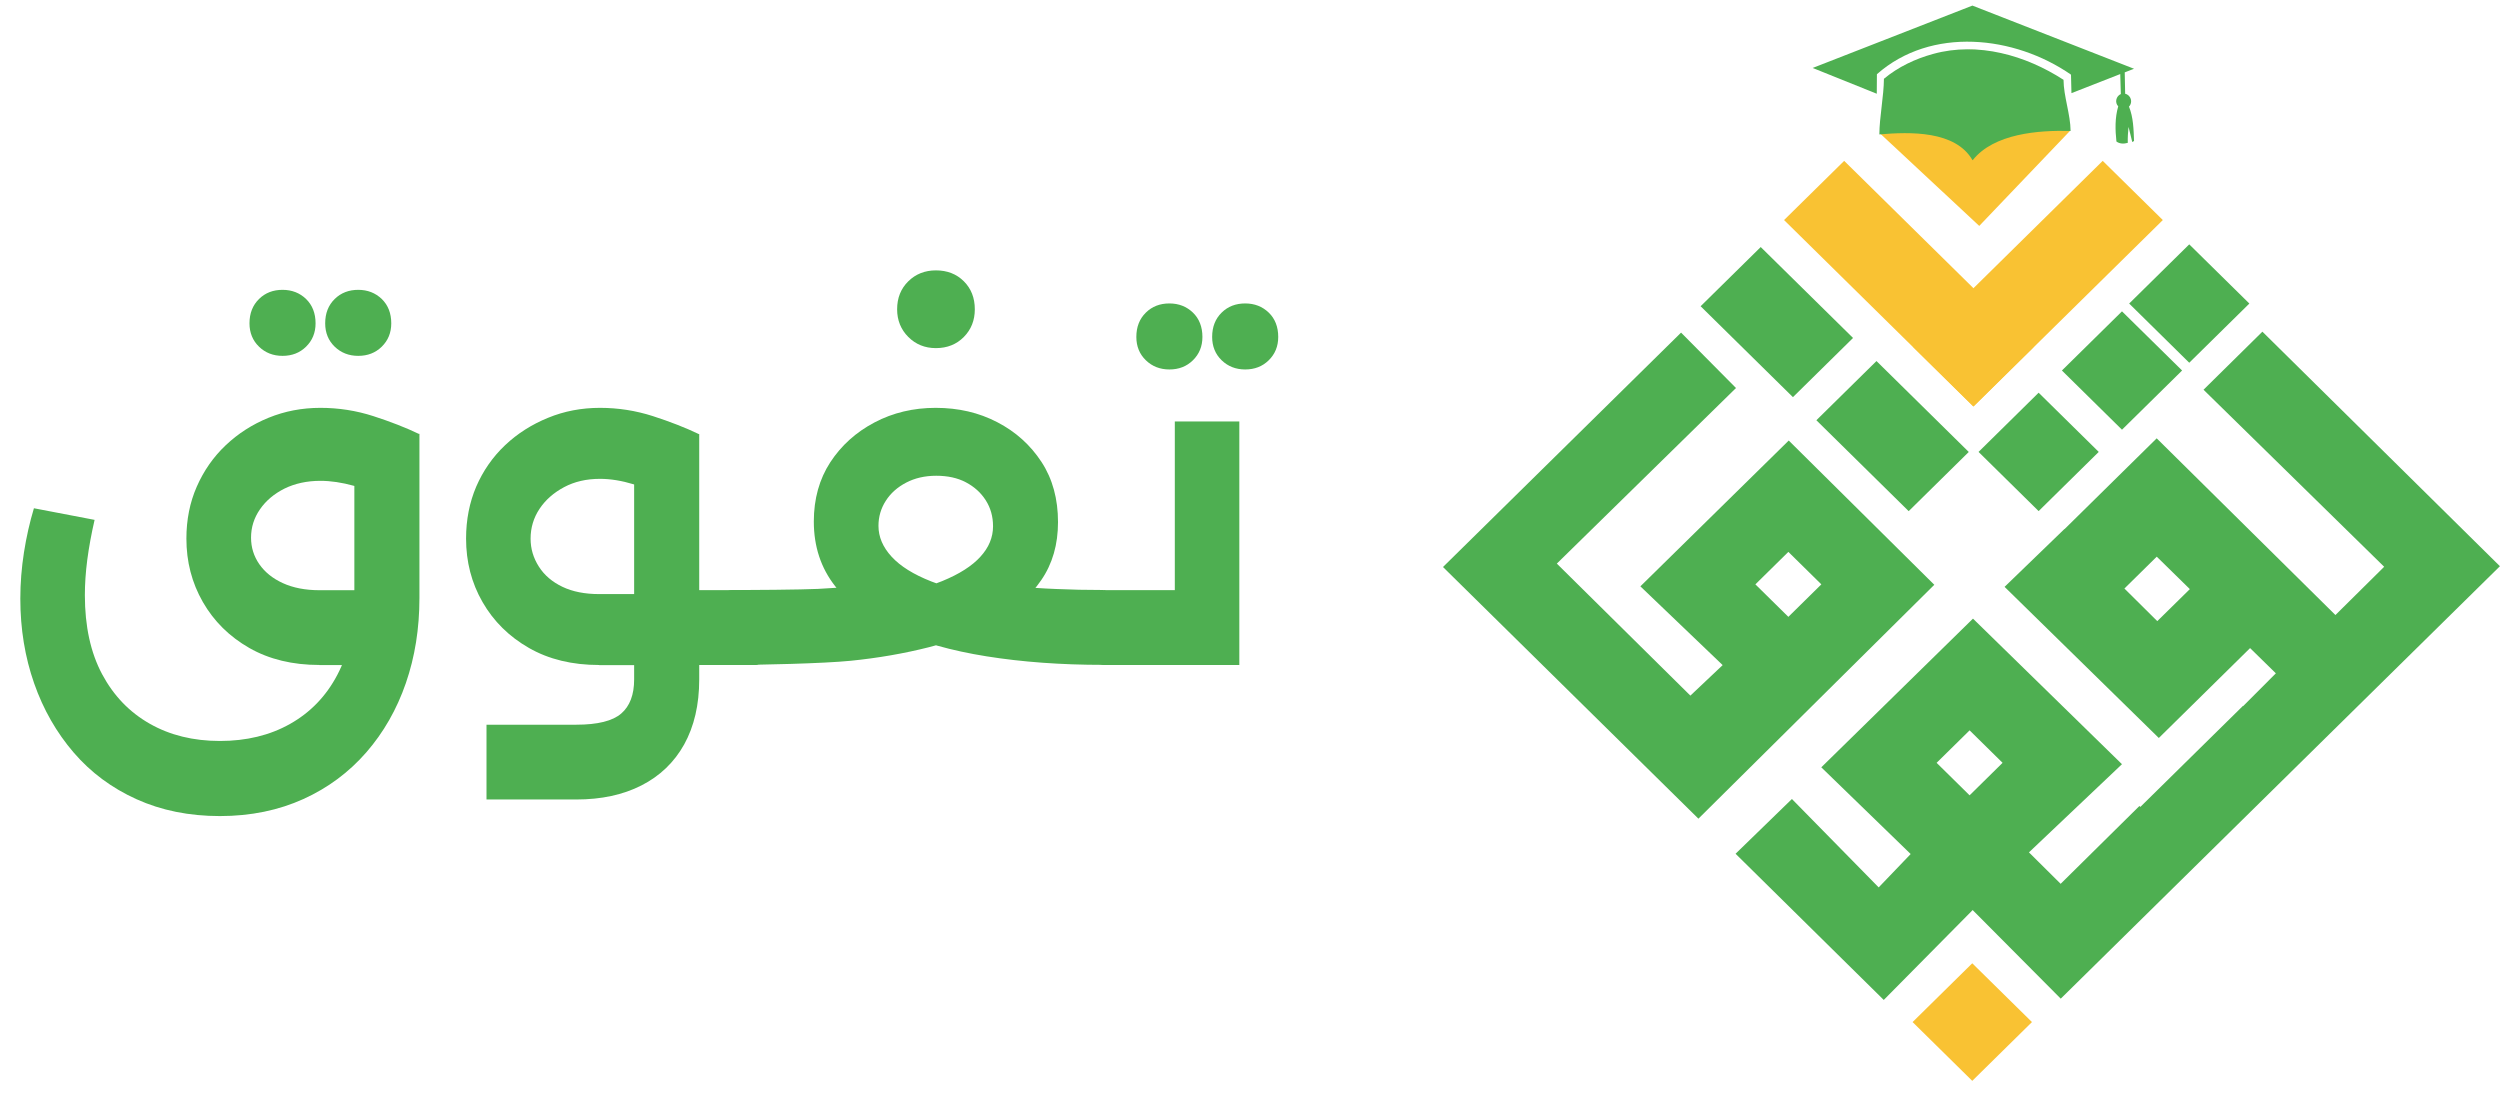 <svg width="93" height="41" viewBox="0 0 93 41" fill="none" xmlns="http://www.w3.org/2000/svg">
<path d="M8.18 30.358C7.037 30.358 6.001 30.148 5.081 29.732C4.16 29.317 3.379 28.736 2.742 27.996C2.105 27.255 1.611 26.395 1.27 25.42C0.929 24.445 0.756 23.396 0.756 22.273C0.756 21.693 0.802 21.121 0.892 20.545C0.982 19.973 1.106 19.426 1.262 18.907L3.519 19.339C3.399 19.858 3.309 20.352 3.247 20.821C3.186 21.29 3.157 21.73 3.157 22.141C3.157 23.297 3.371 24.277 3.798 25.079C4.226 25.881 4.817 26.494 5.57 26.922C6.322 27.35 7.193 27.564 8.18 27.564C9.166 27.564 10.038 27.354 10.79 26.93C11.542 26.506 12.13 25.902 12.549 25.104C12.968 24.305 13.182 23.355 13.182 22.248V15.921L15.603 16.139V22.248C15.603 23.38 15.435 24.437 15.098 25.412C14.761 26.387 14.271 27.247 13.626 27.988C12.981 28.728 12.204 29.308 11.287 29.724C10.371 30.139 9.335 30.358 8.18 30.358ZM11.883 24.737C10.884 24.737 10.013 24.527 9.273 24.104C8.533 23.68 7.958 23.112 7.547 22.396C7.136 21.68 6.934 20.895 6.934 20.035C6.934 19.335 7.062 18.689 7.321 18.101C7.58 17.513 7.937 16.998 8.398 16.562C8.854 16.13 9.384 15.789 9.988 15.542C10.593 15.295 11.234 15.172 11.92 15.172C12.594 15.172 13.252 15.274 13.889 15.48C14.526 15.686 15.098 15.908 15.603 16.151L14.592 18.628C13.581 18.134 12.689 17.887 11.92 17.887C11.415 17.887 10.971 17.986 10.584 18.175C10.198 18.369 9.894 18.623 9.672 18.945C9.45 19.265 9.339 19.615 9.339 20.002C9.339 20.364 9.442 20.693 9.647 20.989C9.853 21.285 10.145 21.52 10.523 21.693C10.901 21.866 11.357 21.956 11.887 21.956H14.65V24.741H11.883V24.737ZM10.51 13.238C10.161 13.238 9.869 13.123 9.635 12.896C9.401 12.67 9.281 12.378 9.281 12.028C9.281 11.654 9.401 11.354 9.635 11.123C9.869 10.893 10.161 10.782 10.51 10.782C10.86 10.782 11.152 10.897 11.386 11.123C11.62 11.35 11.739 11.654 11.739 12.028C11.739 12.378 11.62 12.666 11.386 12.896C11.152 13.127 10.86 13.238 10.51 13.238ZM13.326 13.238C12.977 13.238 12.685 13.123 12.45 12.896C12.216 12.67 12.097 12.378 12.097 12.028C12.097 11.654 12.216 11.354 12.45 11.123C12.685 10.893 12.977 10.782 13.326 10.782C13.675 10.782 13.967 10.897 14.202 11.123C14.436 11.35 14.555 11.654 14.555 12.028C14.555 12.378 14.436 12.666 14.202 12.896C13.967 13.127 13.675 13.238 13.326 13.238Z" fill="#4EAF51"/>
<path d="M22.287 24.738C21.288 24.738 20.417 24.528 19.677 24.104C18.937 23.68 18.361 23.112 17.95 22.396C17.539 21.681 17.338 20.895 17.338 20.035C17.338 19.335 17.465 18.69 17.716 18.101C17.971 17.513 18.328 16.999 18.789 16.562C19.249 16.126 19.784 15.789 20.388 15.542C20.988 15.295 21.633 15.172 22.32 15.172C22.994 15.172 23.651 15.275 24.289 15.48C24.926 15.686 25.497 15.908 26.003 16.151L24.991 18.628C23.993 18.085 23.101 17.813 22.32 17.813C21.814 17.813 21.37 17.916 20.984 18.122C20.598 18.328 20.293 18.595 20.071 18.928C19.849 19.262 19.738 19.632 19.738 20.039C19.738 20.413 19.841 20.759 20.047 21.08C20.252 21.401 20.544 21.648 20.922 21.829C21.3 22.01 21.757 22.1 22.287 22.1H25.049V24.742H22.287V24.738ZM18.098 29.745V26.959H21.44C22.233 26.959 22.792 26.819 23.109 26.544C23.43 26.268 23.59 25.844 23.59 25.276V16.147H26.011V25.276C26.011 26.219 25.822 27.021 25.452 27.692C25.078 28.362 24.548 28.868 23.861 29.218C23.175 29.568 22.369 29.741 21.44 29.741H18.098V29.745ZM25.448 24.738V21.952H28.119V24.738H25.448ZM28.119 24.738V21.952C28.239 21.952 28.329 22.08 28.391 22.331C28.453 22.582 28.481 22.915 28.481 23.326C28.481 23.75 28.453 24.087 28.391 24.347C28.329 24.606 28.243 24.738 28.119 24.738Z" fill="#4EAF51"/>
<path d="M27.18 24.737C27.061 24.737 26.971 24.61 26.909 24.351C26.847 24.091 26.819 23.75 26.819 23.33C26.819 22.907 26.847 22.573 26.909 22.326C26.971 22.079 27.061 21.956 27.18 21.956V24.737ZM27.18 24.737V21.952C27.83 21.952 29.846 21.936 30.43 21.907C31.014 21.878 31.561 21.837 32.066 21.787C32.14 21.775 32.206 21.808 32.263 21.886C32.325 21.964 32.387 22.038 32.453 22.112C32.518 22.186 32.58 22.219 32.642 22.219C33.616 22.075 34.421 21.874 35.054 21.615C35.687 21.355 36.16 21.055 36.472 20.709C36.785 20.368 36.941 19.989 36.941 19.578C36.941 19.216 36.851 18.895 36.67 18.611C36.489 18.327 36.242 18.105 35.93 17.941C35.618 17.776 35.248 17.698 34.828 17.698C34.405 17.698 34.035 17.784 33.71 17.953C33.386 18.122 33.131 18.348 32.95 18.632C32.769 18.916 32.679 19.224 32.679 19.562C32.679 19.973 32.843 20.356 33.168 20.709C33.492 21.063 33.986 21.372 34.648 21.631C35.309 21.89 36.152 22.092 37.175 22.236C37.249 22.248 37.315 22.215 37.373 22.137C37.434 22.059 37.492 21.981 37.554 21.903C37.615 21.825 37.681 21.791 37.751 21.804C38.232 21.853 38.746 21.89 39.296 21.911C39.843 21.936 40.427 21.948 41.039 21.948V24.733C39.461 24.733 38.018 24.626 36.703 24.416C35.392 24.207 34.253 23.886 33.299 23.458C32.346 23.03 31.598 22.479 31.067 21.804C30.537 21.129 30.274 20.327 30.274 19.401C30.274 18.558 30.48 17.821 30.887 17.196C31.297 16.57 31.844 16.077 32.531 15.715C33.217 15.353 33.977 15.172 34.808 15.172C35.65 15.172 36.415 15.349 37.101 15.707C37.788 16.064 38.334 16.558 38.746 17.188C39.157 17.817 39.358 18.566 39.358 19.422C39.358 20.253 39.153 20.973 38.733 21.582C38.314 22.191 37.751 22.701 37.027 23.108C36.304 23.52 35.482 23.84 34.561 24.075C33.64 24.309 32.666 24.478 31.643 24.581C30.628 24.684 28.204 24.737 27.18 24.737ZM34.816 12.95C34.405 12.95 34.064 12.81 33.788 12.534C33.513 12.259 33.373 11.913 33.373 11.506C33.373 11.082 33.513 10.736 33.788 10.465C34.064 10.193 34.409 10.058 34.816 10.058C35.235 10.058 35.585 10.193 35.856 10.465C36.127 10.736 36.263 11.082 36.263 11.506C36.263 11.917 36.127 12.259 35.856 12.534C35.585 12.81 35.235 12.95 34.816 12.95ZM41.047 24.737V21.952C41.167 21.952 41.257 22.079 41.319 22.331C41.38 22.581 41.409 22.915 41.409 23.326C41.409 23.75 41.38 24.087 41.319 24.346C41.257 24.606 41.167 24.737 41.047 24.737Z" fill="#4EAF51"/>
<path d="M41.047 24.737C40.928 24.737 40.838 24.61 40.776 24.35C40.714 24.091 40.685 23.75 40.685 23.33C40.685 22.906 40.714 22.573 40.776 22.326C40.838 22.079 40.928 21.956 41.047 21.956V24.737ZM43.703 15.678H46.103V24.737H41.047V21.952H43.703V15.678ZM43.501 13.744C43.152 13.744 42.86 13.629 42.626 13.402C42.391 13.176 42.272 12.884 42.272 12.534C42.272 12.16 42.391 11.86 42.626 11.629C42.86 11.399 43.152 11.288 43.501 11.288C43.851 11.288 44.142 11.403 44.377 11.629C44.611 11.855 44.73 12.16 44.73 12.534C44.73 12.884 44.611 13.172 44.377 13.402C44.142 13.633 43.851 13.744 43.501 13.744ZM46.321 13.744C45.972 13.744 45.68 13.629 45.445 13.402C45.211 13.176 45.092 12.884 45.092 12.534C45.092 12.16 45.211 11.86 45.445 11.629C45.68 11.399 45.972 11.288 46.321 11.288C46.67 11.288 46.962 11.403 47.197 11.629C47.431 11.855 47.55 12.16 47.55 12.534C47.55 12.884 47.431 13.172 47.197 13.402C46.962 13.633 46.67 13.744 46.321 13.744Z" fill="#4EAF51"/>
<g clip-path="url(#clip0_11173_103322)">
<path d="M84.161 12.338C83.467 13.022 82.761 13.717 81.971 14.498C84.208 16.692 86.454 18.892 88.691 21.084C88.314 21.458 87.266 22.496 86.878 22.879C84.647 20.674 82.419 18.472 80.229 16.306C79.631 16.895 79.063 17.455 78.471 18.038L76.8 19.684C76.798 19.682 76.798 19.682 76.796 19.68C76.051 20.4 75.341 21.086 74.57 21.831C76.485 23.708 78.408 25.59 80.308 27.453L81.936 25.85L82.48 25.314L83.703 24.109C84.023 24.423 84.342 24.736 84.662 25.048C84.271 25.441 83.884 25.827 83.444 26.268L83.436 26.261L79.621 30.017L79.586 29.983C78.611 30.945 77.636 31.91 76.656 32.878C76.301 32.523 75.921 32.148 75.477 31.708C76.623 30.62 77.765 29.539 78.937 28.428C77.03 26.565 75.188 24.765 73.395 23.013C71.545 24.826 69.692 26.642 67.752 28.544C68.861 29.62 69.984 30.709 71.077 31.77C70.713 32.15 70.343 32.535 69.887 33.011C68.77 31.873 67.673 30.755 66.659 29.723C65.912 30.449 65.206 31.135 64.563 31.76C66.354 33.529 68.179 35.328 70.076 37.198C71.136 36.126 72.229 35.022 73.383 33.854C74.511 34.987 75.607 36.089 76.66 37.15C81.908 31.983 87.8 26.179 92.997 21.063C90.067 18.166 87.108 15.245 84.161 12.338ZM80.251 23.106C79.842 22.701 79.435 22.296 79.028 21.893L80.231 20.708C80.64 21.109 81.051 21.512 81.462 21.915L80.251 23.106ZM73.269 29.586L72.042 28.377L73.269 27.169L74.496 28.377L73.269 29.586Z" fill="#4EAF51"/>
<path d="M66.541 16.388C64.734 18.163 62.906 19.961 61.022 21.812C62.031 22.776 63.051 23.754 64.083 24.742C63.645 25.157 63.25 25.53 62.882 25.877C61.48 24.49 59.39 22.426 57.914 20.966C60.132 18.791 62.379 16.591 64.579 14.434C63.875 13.725 63.181 13.024 62.536 12.373C59.575 15.288 56.614 18.202 53.679 21.093C56.602 23.973 60.228 27.544 63.181 30.455C66.11 27.55 69.061 24.624 71.956 21.754C70.172 19.984 68.342 18.171 66.541 16.388ZM65.3 21.738L66.527 20.53L67.754 21.738L66.527 22.947L65.3 21.738Z" fill="#4EAF51"/>
<path d="M79.205 11.292L81.44 13.494L83.676 11.292L81.44 9.09L79.205 11.292Z" fill="#4EAF51"/>
<path d="M76.703 13.783L78.938 15.985L81.174 13.783L78.938 11.582L76.703 13.783Z" fill="#4EAF51"/>
<g clip-path="url(#clip1_11173_103322)">
<path d="M74.092 2.136L77.013 4.859L73.628 8.404L69.937 4.964L72.595 2.18C72.996 1.759 73.666 1.74 74.092 2.136Z" fill="#F9C233"/>
<path d="M73.374 0.208C75.378 0.992 77.382 1.771 79.386 2.558C79.27 2.602 79.156 2.648 79.04 2.692C79.045 2.958 79.051 3.221 79.056 3.487C79.273 3.537 79.353 3.811 79.198 3.965C79.362 4.368 79.37 4.815 79.386 5.245C79.364 5.259 79.342 5.27 79.32 5.284C79.273 5.097 79.231 4.908 79.181 4.721C79.162 4.919 79.148 5.116 79.153 5.314C79.014 5.355 78.851 5.355 78.731 5.264C78.684 4.831 78.673 4.381 78.798 3.956C78.662 3.814 78.715 3.578 78.895 3.498C78.89 3.252 78.881 3.005 78.873 2.755C78.268 2.991 77.663 3.227 77.058 3.465C77.052 3.235 77.046 3.005 77.041 2.777C74.94 1.321 71.839 0.978 69.821 2.761C69.819 3.002 69.819 3.243 69.816 3.487C69.022 3.167 68.225 2.848 67.431 2.528C69.413 1.754 71.395 0.981 73.374 0.208Z" fill="#4EAF51"/>
<path d="M71.92 2.004C73.582 1.548 75.353 2.056 76.763 2.969C76.766 3.575 77.023 4.266 77.026 4.872C75.827 4.839 74.171 4.968 73.385 5.958H73.377C72.744 4.859 71.064 4.901 69.912 5C69.915 4.366 70.079 3.564 70.082 2.931C70.612 2.489 71.251 2.185 71.92 2.004Z" fill="#4EAF51"/>
</g>
<path d="M71.148 38.021L73.368 40.208L75.589 38.021L73.368 35.834L71.148 38.021Z" fill="#F9C233"/>
<path d="M73.602 16.811L75.837 19.013L78.073 16.811L75.837 14.609L73.602 16.811Z" fill="#4EAF51"/>
<path d="M67.569 15.633L71.003 19.015L73.238 16.813L69.805 13.431L67.569 15.633Z" fill="#4EAF51"/>
<path d="M63.263 11.392L66.697 14.774L68.933 12.572L65.499 9.19L63.263 11.392Z" fill="#4EAF51"/>
<path d="M66.367 8.186L73.407 15.12L75.643 12.918L68.603 5.984L66.367 8.186Z" fill="#F9C233"/>
<path d="M78.221 5.984L71.181 12.919L73.416 15.121L80.457 8.186L78.221 5.984Z" fill="#F9C233"/>
</g>
<defs>
<clipPath id="clip0_11173_103322">
<rect width="39.322" height="40" fill="white" transform="translate(53.678 0.208)"/>
</clipPath>
<clipPath id="clip1_11173_103322">
<rect width="12.676" height="9.073" fill="white" transform="translate(66.743 -0.687)"/>
</clipPath>
</defs>
</svg>
